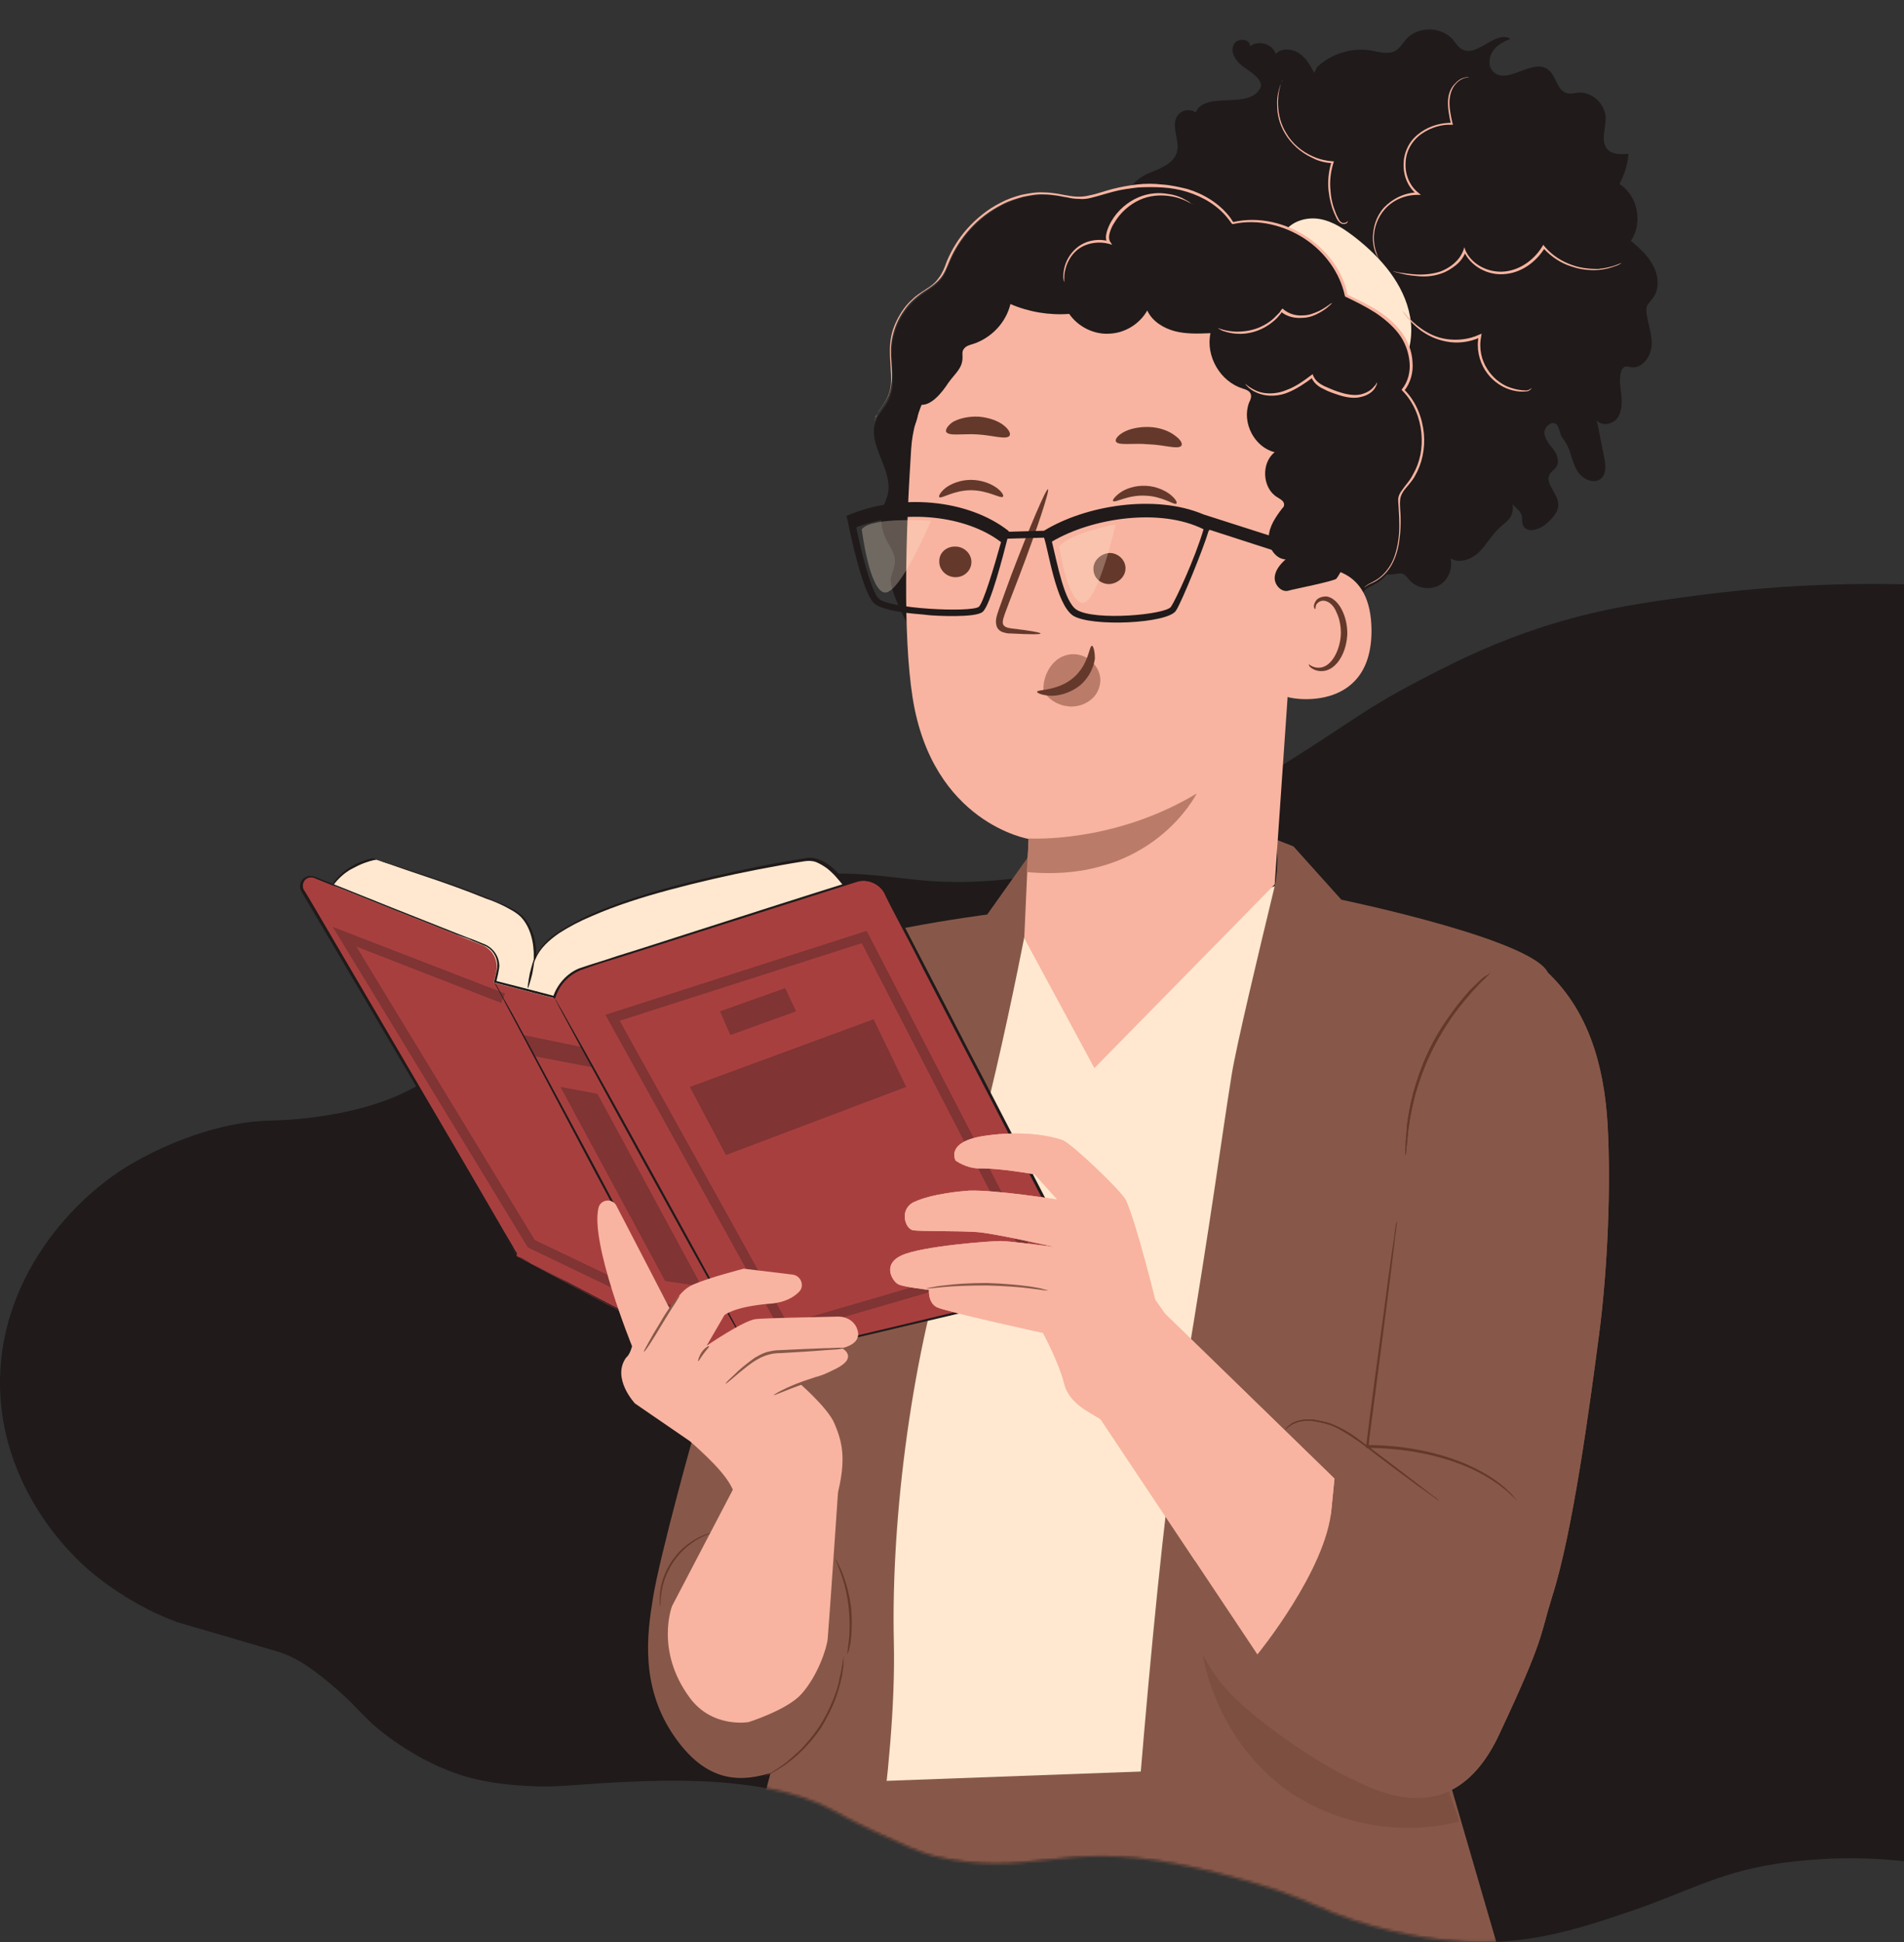 <svg width="711" height="725" viewBox="0 0 711 725" fill="none" xmlns="http://www.w3.org/2000/svg">
<rect x="0" y="0" width="711" height="725" fill="#333333" stroke="none"/>
<path d="M103.672 616.52C111.783 618.922 119.293 624.928 126.703 631.435C134.514 638.241 135.916 641.745 145.83 648.952C159.648 658.961 171.164 662.365 173.868 663.165C181.979 665.468 188.788 666.068 193.394 666.469C196.298 666.669 199.002 666.769 201.405 666.869C206.813 666.969 210.718 666.569 211.82 666.569C240.559 664.467 283.417 661.364 310.254 675.377C312.557 676.578 317.964 679.682 326.376 683.585C334.987 687.589 343.699 691.593 348.506 692.794C384.855 701.403 395.169 687.189 439.63 695.797C461.159 700.001 477.682 705.807 477.682 705.807C491 710.512 494.204 713.014 505.72 716.818C509.926 718.219 527.35 723.825 546.776 724.826C571.009 726.127 589.735 719.921 607.859 713.815C629.589 706.508 641.105 699.201 662.934 695.797C673.349 694.196 683.963 693.795 683.963 693.795C695.479 693.395 704.892 694.096 711 694.796V218.132C680.058 217.431 654.122 219.633 634.896 222.136C613.467 224.938 594.141 227.541 569.807 236.149C552.884 242.155 540.468 248.561 529.753 254.167C507.823 265.578 503.417 270.583 474.678 288.2C446.439 305.517 432.42 314.125 417.6 319.23C388.961 329.04 363.426 329.24 357.518 329.24C336.289 329.14 329.48 325.236 303.444 326.237C291.929 326.638 281.114 327.038 267.395 330.241C256.681 332.744 223.736 340.851 198.301 367.277C189.689 376.286 188.388 380.59 177.272 390.3C161.851 403.713 148.333 409.118 145.229 410.319C135.816 413.923 127.605 415.424 122.197 416.325C111.483 418.127 103.672 418.227 100.167 418.327C77.136 419.128 56.107 430.539 51.1 433.342C27.568 446.154 -1.071 477.585 0.031 518.424C0.932 551.557 21.059 576.581 36.08 588.493C51.501 600.705 66.121 605.509 66.121 605.509L69.125 606.41C80.741 609.813 92.257 613.117 103.672 616.52Z" fill="#201A1A"/>
<mask id="mask0_647_4028" style="mask-type:alpha" maskUnits="userSpaceOnUse" x="0" y="0" width="711" height="725">
<path d="M126.9 631.5C119.5 625 112 619 103.9 616.6C92.5 613.2 81 609.9 69.4 606.5L66.4 605.6C66.4 605.6 51.8 600.8 36.4 588.6C21.4 576.7 1.3 551.7 0.4 518.6C-0.7 477.8 27.9 446.4 51.4 433.6C56.4 430.8 89 327.8 112 327C123.1 317.3 290.9 274 299.5 265C325.5 264 236.4 -39.499 600.9 5.5C600.9 5.5 681.8 228.4 710.4 218.6V694.8C704.3 694.1 694.9 693.4 683.4 693.8C683.4 693.8 672.8 694.2 662.4 695.8C640.6 699.2 629.1 706.5 607.4 713.8C589.3 719.9 570.6 726.1 546.4 724.8C527 723.8 509.6 718.2 505.4 716.8C493.9 713 490.7 710.5 477.4 705.8C477.4 705.8 460.9 700 439.4 695.8C395 687.2 384.7 701.4 348.4 692.8C343.6 691.6 334.9 687.6 326.3 683.6C317.9 679.7 312.5 676.6 310.2 675.4C283.4 661.4 240.6 664.5 211.9 666.6C210.8 666.6 206.9 667 201.5 666.9C199.1 666.8 196.4 666.7 193.5 666.5C188.9 666.1 182.1 665.5 174 663.2L173.99 663.197C171.272 662.391 159.783 658.987 146 649C136.1 641.8 134.7 638.3 126.9 631.5Z" fill="#F5D8B9"/>
</mask>
<g mask="url(#mask0_647_4028)">
<path d="M271.072 726.003H537.792L512.89 652.989L308.516 663.499L271.072 726.003Z" fill="#875849"/>
<path d="M320.69 665.158L476.553 659.442L531.889 349.685L481.902 328.113C481.902 328.113 461.243 339.728 422.693 339.913C385.064 340.097 385.617 327.375 385.617 327.375L352.6 362.96C352.6 362.96 311.836 478.75 311.283 481.147C310.545 483.36 320.69 665.158 320.69 665.158Z" fill="#FFE8CF"/>
<path d="M500.901 335.857C500.901 335.857 577.634 351.713 578.372 364.435C579.109 377.158 545.539 456.441 544.801 458.469C544.063 460.497 514.735 573.706 514.735 573.706L559.004 725.819H421.033C421.033 725.819 430.809 582.187 442.06 515.995C453.128 449.619 455.71 427.493 459.952 401.127C461.612 390.617 470.282 354.479 475.631 332.353C478.213 322.028 476.369 313.362 476.369 313.362L483.009 315.944L500.901 335.857Z" fill="#875849"/>
<path d="M260.742 530.192C260.004 531.299 245.986 582.187 243.772 596.938C241.743 609.476 238.792 629.757 252.073 648.564C265.353 667.371 279.003 665.158 292.284 660.364C305.564 655.57 319.952 627.914 322.534 612.057C325.116 596.2 310.176 526.505 310.176 526.505L260.742 530.192Z" fill="#875849"/>
<path d="M385.802 317.234L368.647 341.388C368.647 341.388 311.651 348.763 298.555 358.351C285.459 367.939 258.897 540.333 258.897 540.333L311.836 569.834L270.887 726.188H322.165C322.165 726.188 334.892 660.364 333.786 612.979C332.679 565.593 340.795 504.195 355.92 458.653C371.045 413.296 385.433 334.566 385.433 334.566L385.802 317.234Z" fill="#875849"/>
<g opacity="0.3">
<path d="M540.927 668.476L449.069 617.403C452.943 638.423 465.301 658.52 483.378 670.136C501.454 681.567 524.326 685.255 544.985 679.908C543.694 676.036 542.218 672.348 540.927 668.476Z" fill="#64392C"/>
</g>
<path d="M268.858 571.309C268.858 571.493 266.645 571.862 263.509 573.152C260.189 574.443 255.947 577.209 252.626 581.449C249.306 585.69 247.646 590.484 247.093 593.987C246.539 597.49 246.724 599.703 246.539 599.703C246.539 599.703 246.355 599.15 246.355 598.228C246.355 597.306 246.355 595.831 246.539 593.987C246.908 590.484 248.568 585.506 252.073 581.081C255.578 576.656 260.005 574.074 263.509 572.784C265.169 572.231 266.645 571.862 267.567 571.677C268.305 571.309 268.858 571.309 268.858 571.309Z" fill="#64392C"/>
<path d="M279.557 642.848C279.557 642.848 294.129 638.238 299.293 632.338C305.38 625.516 308.701 615.375 309.07 611.872C309.807 603.022 312.943 556.927 312.943 556.927L274.577 554.346L250.967 599.519C250.967 599.519 244.511 616.113 257.607 633.813C266.092 645.245 279.557 642.848 279.557 642.848Z" fill="#F8B4A0"/>
<path d="M316.447 617.404C316.263 617.404 316.632 615.376 317 612.057C317.369 608.738 317.369 604.313 316.816 599.335C316.263 594.356 314.971 589.931 313.865 586.981C312.758 583.847 311.836 582.003 312.02 582.003C312.02 582.003 312.389 582.372 312.758 583.294C313.127 584.031 313.865 585.322 314.418 586.797C315.709 589.931 317 594.356 317.738 599.335C318.292 604.313 318.107 609.107 317.738 612.241C317.554 613.901 317.185 615.191 317 616.113C316.632 617.035 316.447 617.404 316.447 617.404Z" fill="#64392C"/>
<path d="M314.972 618.325C314.972 618.325 314.972 619.063 314.972 620.538C314.972 621.275 314.972 622.197 314.787 623.119C314.603 624.041 314.603 625.332 314.234 626.438C313.681 629.019 312.943 631.785 311.652 635.104C310.36 638.238 308.7 641.557 306.671 644.876C304.458 648.195 302.06 650.96 299.662 653.357C297.264 655.754 294.866 657.598 292.837 659.073C291.731 659.811 290.808 660.364 289.886 660.917C288.964 661.47 288.226 661.839 287.673 662.208C286.381 662.761 285.644 663.129 285.644 663.129C285.644 662.945 288.41 661.654 292.468 658.704C294.497 657.229 296.711 655.201 299.109 652.989C301.322 650.592 303.72 647.826 305.933 644.507C307.962 641.373 309.623 638.054 310.914 634.919C312.205 631.785 313.127 629.019 313.496 626.438C314.787 621.46 314.787 618.325 314.972 618.325Z" fill="#64392C"/>
<path d="M140.479 320.922C138.634 320.922 129.227 323.319 124.247 330.326L210.018 452.016L317.185 439.663L315.525 330.141C315.525 330.141 308.331 319.632 301.138 320.738C298.371 321.291 207.804 335.304 199.688 357.614C199.688 357.614 200.61 346.367 193.048 340.651C185.485 334.935 140.479 320.922 140.479 320.922Z" fill="#FFE8CF"/>
<path d="M141.769 321.291C142.692 321.475 143.798 321.844 145.458 322.397C148.594 323.319 153.39 324.978 159.661 327.006C165.748 329.034 173.311 331.616 181.98 335.119C184.194 336.041 186.407 336.963 188.621 337.885C190.834 338.991 193.232 340.097 195.076 341.941C198.95 345.813 200.426 351.713 200.241 357.613L199.688 357.429C201.348 353.372 204.852 350.238 208.542 347.841C212.415 345.26 216.473 343.232 220.9 341.203C229.754 337.332 239.53 334.197 250.044 331.247C260.373 328.481 271.44 325.9 283.061 323.503C288.779 322.397 294.681 321.291 300.768 320.369C302.244 320 304.088 320.184 305.564 320.737C307.04 321.291 308.515 322.028 309.622 322.95C312.204 324.794 314.233 327.191 316.078 329.772V329.956V330.141C316.447 358.351 317 389.142 317.554 421.04C317.738 427.309 317.738 433.393 317.923 439.478V439.846H317.554C279.372 444.272 243.034 448.328 210.386 452.015H210.202L210.017 451.831C170.36 395.411 139.556 351.529 124.431 329.956V329.772V329.588C126.275 327.006 128.489 325.162 130.518 323.872C132.547 322.581 134.391 321.844 135.867 321.291C137.342 320.737 138.634 320.553 139.371 320.369C140.109 320.737 140.478 320.922 140.478 320.922C140.478 320.922 140.109 320.922 139.371 321.106C138.634 321.29 137.342 321.659 135.867 322.212C134.391 322.766 132.547 323.687 130.518 324.794C128.489 326.084 126.275 327.928 124.431 330.509V330.325C139.556 351.713 170.729 395.595 210.386 451.831L210.017 451.647C242.665 447.959 278.818 443.718 317.185 439.293L316.816 439.846C316.631 433.762 316.631 427.493 316.447 421.408C315.894 389.511 315.525 358.72 314.971 330.509V330.694C313.127 328.297 311.098 325.9 308.7 324.056C307.409 323.134 306.117 322.397 304.826 321.844C303.351 321.291 302.06 321.29 300.584 321.475C294.497 322.397 288.779 323.503 282.876 324.609C271.44 326.822 260.373 329.403 250.044 332.169C239.714 334.935 229.938 338.069 221.084 341.941C216.657 343.785 212.415 345.997 208.726 348.394C205.037 350.976 201.717 353.926 200.057 357.798L199.319 359.457V357.613C199.503 351.897 198.028 345.997 194.523 342.31C192.679 340.466 190.281 339.36 188.252 338.253C186.038 337.147 183.825 336.225 181.611 335.488C172.942 331.985 165.564 329.403 159.477 327.375C153.39 325.347 148.594 323.687 145.458 322.581C143.798 322.028 142.692 321.659 141.769 321.291Z" fill="#201A1A"/>
<path d="M193.048 468.978L112.626 332.537C111.888 331.246 112.073 329.587 112.995 328.481C113.917 327.374 115.577 327.006 116.869 327.559L180.136 352.819C181.427 353.372 182.35 354.109 183.272 355.031C185.116 357.06 185.854 359.825 185.301 362.591L184.379 366.832L206.513 372.547L207.066 371.257C208.911 366.647 212.6 363.144 217.396 361.669L319.399 329.218C323.826 327.743 328.437 329.771 330.65 333.828L402.956 473.403L400.558 480.041L285.459 507.329H265.169L193.048 468.978Z" fill="#A83F3F"/>
<path d="M193.048 468.978C193.048 468.978 193.417 469.162 194.339 469.531C195.261 469.9 196.368 470.637 198.028 471.375C201.348 473.034 205.96 475.616 212.231 478.75C224.589 485.203 242.666 494.791 265.354 506.776H265.169C271.441 506.776 278.265 506.776 285.459 506.776C317.37 499.216 356.658 489.813 400.558 479.303L400.189 479.488C400.927 477.459 401.665 475.247 402.587 472.85V473.219C390.782 450.54 378.239 426.386 365.143 400.942C358.503 388.22 351.862 375.313 345.038 362.222C341.717 355.585 338.213 348.947 334.708 342.309C333.786 340.65 333.048 338.991 332.126 337.331L330.835 334.75C330.466 333.828 330.097 333.09 329.543 332.353C327.33 329.403 323.272 328.112 319.952 329.218C299.478 335.672 279.372 342.125 259.636 348.394C249.86 351.528 240.083 354.663 230.676 357.613C225.881 359.088 221.085 360.563 216.658 362.222C212.231 364.066 208.726 367.938 207.435 372.363L207.251 372.732L206.882 372.548C199.319 370.704 191.941 368.676 184.747 366.832L184.378 366.647L184.563 366.279L185.301 362.96C185.67 361.854 185.67 360.747 185.67 359.641C185.485 357.428 184.378 355.4 182.718 354.11C181.796 353.372 180.874 353.003 179.952 352.635L176.816 351.344C174.787 350.422 172.758 349.685 170.544 348.947C162.244 345.628 154.313 342.494 146.381 339.359C138.45 336.225 130.887 333.09 123.324 330.14C121.48 329.403 119.635 328.665 117.791 327.928C116.131 327.006 113.917 327.743 113.364 329.403C112.995 330.14 112.995 331.062 113.364 331.984L114.839 334.381C115.762 336.04 116.868 337.7 117.791 339.359C133.285 365.726 146.75 388.773 158.002 407.948C169.253 427.124 178.107 442.243 184.194 452.753C187.145 457.915 189.543 461.972 191.203 464.737C191.941 466.028 192.494 467.134 193.048 467.872C192.863 468.609 193.048 468.978 193.048 468.978C193.048 468.978 192.863 468.609 192.494 468.056C192.126 467.319 191.388 466.397 190.65 465.106C188.99 462.34 186.592 458.468 183.641 453.306C177.554 442.98 168.515 427.677 157.264 408.686C146.012 389.51 132.363 366.463 116.868 340.097C115.946 338.437 114.839 336.778 113.917 335.119C113.364 334.197 112.995 333.459 112.442 332.537C111.888 331.615 111.888 330.325 112.257 329.403C112.626 328.481 113.548 327.559 114.655 327.19C115.762 326.822 116.868 327.006 117.791 327.375C119.635 328.112 121.48 328.85 123.324 329.587C130.887 332.537 138.45 335.672 146.381 338.806C154.313 341.941 162.244 345.075 170.544 348.394C172.573 349.131 174.602 350.053 176.816 350.791L179.952 352.081C181.058 352.45 182.165 353.003 183.087 353.741C184.932 355.216 186.223 357.428 186.407 359.825C186.592 360.932 186.223 362.222 186.039 363.329L185.301 366.647L184.932 366.094C192.126 367.938 199.504 369.782 207.066 371.81L206.513 372.179C207.989 367.569 211.678 363.329 216.289 361.485C221.085 359.825 225.696 358.535 230.492 356.875C240.083 353.925 249.675 350.791 259.451 347.656C279.003 341.387 299.109 334.934 319.767 328.481C323.641 327.19 328.068 328.85 330.466 331.984C331.019 332.722 331.572 333.644 331.941 334.565L333.233 337.147C334.155 338.806 334.893 340.466 335.815 342.125C339.32 348.763 342.64 355.4 346.144 362.038C352.969 375.129 359.609 388.22 366.25 400.758C379.346 426.018 391.889 450.356 403.694 473.034V473.219V473.403C402.956 475.616 402.034 478.013 401.296 480.041V480.225H401.112C357.027 490.55 317.923 499.769 285.828 507.329C278.634 507.329 271.994 507.329 265.538 507.329C242.85 495.344 224.774 485.756 212.415 479.119C206.328 475.8 201.533 473.219 198.397 471.559C196.737 470.637 195.63 470.084 194.708 469.531C193.417 469.162 193.048 468.978 193.048 468.978Z" fill="#201A1A"/>
<g opacity="0.3">
<path d="M249.675 490.919L197.106 465.659L124.247 345.997L188.621 370.888L187.145 374.392L133.1 353.372L199.688 462.894L251.335 487.6L249.675 490.919Z" fill="#201A1A"/>
</g>
<g opacity="0.3">
<path d="M292.284 498.295L226.065 378.817L323.641 347.473L387.278 470.638L292.284 498.295ZM231.415 381.03L294.129 494.054L381.929 468.426L321.797 352.082L231.415 381.03Z" fill="#201A1A"/>
</g>
<path d="M280.479 505.67C280.294 505.854 263.693 476.169 243.403 439.293C223.113 402.602 206.882 372.548 207.066 372.548C207.25 372.363 223.851 402.048 244.141 438.924C264.431 475.616 280.663 505.67 280.479 505.67Z" fill="#201A1A"/>
<path d="M184.563 366.647C184.563 366.647 184.932 367.016 185.485 367.938C186.039 368.86 186.776 370.335 187.699 371.994C189.728 375.498 192.494 380.476 195.815 386.745C202.639 399.283 211.862 416.614 222.192 435.79C232.336 454.965 241.559 472.297 248.199 484.835C251.52 491.104 254.286 496.082 256.131 499.769C257.053 501.429 257.791 502.904 258.344 503.826C258.898 504.748 259.082 505.301 259.082 505.301C259.082 505.301 258.713 504.932 258.16 504.01C257.607 503.088 256.869 501.613 255.947 499.954C253.918 496.451 251.151 491.472 247.831 485.203C241.006 472.666 231.783 455.334 221.454 436.158C211.309 416.983 202.086 399.651 195.446 387.114C192.126 380.845 189.359 375.866 187.514 372.179C186.592 370.519 185.854 369.044 185.301 368.123C184.747 367.201 184.563 366.647 184.563 366.647Z" fill="#201A1A"/>
<path d="M197.106 368.861C196.922 368.861 197.291 366.28 197.844 363.329C198.582 360.379 199.32 357.982 199.504 357.982C199.688 357.982 199.32 360.564 198.766 363.514C198.028 366.464 197.291 368.861 197.106 368.861Z" fill="#201A1A"/>
<g opacity="0.3">
<path d="M209.28 405.736L248.384 478.197L262.034 480.226L223.114 408.318L209.28 405.736Z" fill="#201A1A"/>
</g>
<g opacity="0.3">
<path d="M195.446 386.376L217.027 390.801L221.823 398.545L199.688 394.304L195.815 387.482" fill="#201A1A"/>
</g>
<g opacity="0.3">
<path d="M272.732 386.376L268.858 377.526L293.206 368.86L297.264 377.526L272.732 386.376Z" fill="#201A1A"/>
</g>
<g opacity="0.3">
<path d="M271.072 431.181L257.606 405.737L326.223 380.477L338.397 405.737L271.072 431.181Z" fill="#201A1A"/>
</g>
<path d="M491.862 24.993C497.212 20.015 504.959 17.617 512.152 18.908C515.104 19.461 518.239 20.383 520.822 19.093C522.666 18.171 523.773 16.142 525.249 14.483C529.676 9.689 538.345 9.874 542.587 14.852C543.694 16.142 544.432 17.617 545.907 18.355C551.441 21.674 558.45 11.164 563.984 14.483C561.402 15.589 558.819 16.88 557.344 19.277C555.868 21.674 555.683 24.993 557.712 26.837C562.877 31.815 572.284 21.674 578.002 25.915C581.138 28.127 581.323 33.658 585.012 34.765C586.487 35.134 587.963 34.765 589.438 34.58C594.419 34.212 599.215 38.637 599.583 43.615C599.768 47.856 597.37 53.018 600.506 55.968C602.35 57.812 605.486 57.628 608.068 57.444C607.884 61.315 606.593 65.187 604.748 68.691C611.573 72.931 613.602 83.257 608.991 89.894C612.311 92.66 615.631 95.61 617.475 99.482C619.504 103.354 619.689 108.332 616.922 111.651C616.369 112.389 615.631 113.126 615.078 114.048C614.709 114.97 614.709 116.076 614.893 117.182C615.446 121.239 617.107 125.111 616.738 129.167C616.369 133.223 613.233 137.648 609.175 137.095C608.253 136.911 607.146 136.542 606.408 137.095C605.855 137.464 605.486 138.202 605.301 138.939C604.564 141.889 605.117 144.839 605.486 147.789C605.67 150.739 605.67 153.874 603.826 156.271C601.981 158.483 597.923 159.221 596.263 156.824C597.186 161.433 598.108 166.043 599.03 170.652C599.583 173.418 599.952 176.737 597.923 178.581C595.157 180.978 590.73 178.765 588.885 175.631C587.041 172.496 586.672 168.624 584.827 165.49C584.089 164.199 582.983 163.093 582.614 161.618C582.245 160.512 582.06 159.221 581.323 158.483C579.478 156.824 576.711 159.221 576.711 161.618C576.896 164.015 578.556 165.859 580.031 167.702C581.507 169.546 582.429 172.312 581.138 174.34C580.585 175.262 579.478 175.815 578.74 176.921C576.711 180.24 581.507 183.928 581.876 187.8C582.245 190.75 580.031 193.147 577.818 195.175C575.236 197.572 570.255 199.416 568.78 196.097C568.226 194.99 568.595 193.7 568.226 192.409C567.857 190.934 566.566 190.012 565.644 189.09C563.062 186.509 561.217 183.19 560.664 179.687C563.431 183.559 566.382 188.537 564.168 192.778C563.246 194.437 561.402 195.728 559.926 197.019C556.975 199.784 555.13 203.288 552.363 206.053C549.596 208.819 544.985 210.478 541.665 208.45C542.587 212.322 540.743 216.747 537.238 218.591C533.733 220.435 528.938 219.513 526.355 216.563C525.618 215.825 525.064 214.719 524.142 214.35C523.035 213.797 521.928 214.166 520.637 214.35C513.628 215.272 506.25 211.953 502.561 206.053C503.668 205.684 504.959 205.316 506.065 204.947C499.241 203.656 492.047 202.366 486.513 198.125C480.98 193.884 477.66 185.956 480.98 179.871C482.455 177.29 485.038 174.524 484.115 171.759C483.378 169.73 481.349 168.809 479.32 168.071C471.204 164.752 463.272 161.433 455.156 158.299C451.283 156.64 447.225 154.98 444.642 151.477C442.244 148.158 442.244 142.442 445.749 140.23C444.089 136.358 441.138 133.039 437.633 130.642C433.575 128.061 428.964 126.586 424.906 124.189C420.848 121.792 417.159 117.367 417.712 112.757C418.265 107.963 424.906 104.645 428.042 108.332C427.673 101.141 414.945 100.035 414.207 92.844C413.654 86.944 421.217 84.363 425.09 80.122C424.352 78.094 422.508 76.619 421.77 74.591C420.294 70.35 424.721 66.478 428.964 64.634C433.206 62.975 438.186 61.131 439.478 56.89C440.769 52.465 437.08 47.118 439.662 43.246C441.138 41.034 444.273 40.481 446.487 41.956C450.176 33.843 465.486 40.849 470.281 33.474C470.65 32.921 471.019 32.184 470.835 31.446C470.835 30.893 470.466 30.34 470.097 29.787C468.437 27.39 465.67 26.099 463.457 24.255C461.243 22.411 459.399 19.277 460.69 16.696C461.797 14.114 466.961 14.299 466.777 17.249C469.912 14.852 475.262 16.327 476.368 20.199C478.397 17.802 482.455 18.171 485.038 19.83C487.62 21.489 489.28 24.44 490.756 27.205" fill="#201A1A"/>
<path d="M526.54 118.104C524.326 106.119 515.841 96.347 506.25 88.787C502.192 85.653 497.949 82.703 492.969 81.781C487.989 80.859 482.271 82.519 479.504 86.759L480.057 95.241C478.582 108.7 488.727 120.316 493.338 133.039C495.367 138.57 497.027 145.208 502.376 147.605C505.143 148.895 508.463 148.711 511.414 147.789C522.851 144.101 528.753 130.088 526.54 118.104Z" fill="#FFE8CF"/>
<path d="M526.171 180.609C534.102 170.652 532.995 154.795 524.142 145.945C529.122 139.676 527.462 130.089 522.482 124.004C517.501 117.735 510.123 114.232 502.93 110.729C499.056 92.475 478.766 79.384 460.69 83.625C451.467 69.612 431.177 67.215 415.13 71.825C411.256 72.931 407.198 74.406 403.14 74.406C400.189 74.406 397.238 73.484 394.286 73.115C377.87 70.719 361.454 82.15 354.998 97.269C353.891 99.666 353.153 102.247 351.493 104.275C349.28 107.041 346.144 108.516 343.377 110.729C337.29 115.338 333.601 122.529 333.048 130.089C332.679 136.542 334.708 143.18 331.941 149.08C330.65 152.03 328.068 154.242 326.961 157.377C323.825 166.043 333.417 175.077 331.572 184.296C331.203 186.14 330.281 187.799 329.728 189.643C328.621 193.331 328.99 197.387 330.65 200.89C331.941 203.656 333.97 206.053 334.154 209.003C334.339 211.216 333.232 213.428 332.679 215.641C331.572 220.988 343.008 242.007 347.62 245.141L487.804 247.907C498.503 245.879 507.172 236.291 508.279 225.597C508.463 223.753 508.463 221.91 509.57 220.434C510.492 219.328 512.152 218.775 513.443 218.038C522.482 213.244 523.773 200.89 522.851 190.749C522.666 189.274 522.666 187.799 523.035 186.509C523.404 183.743 524.88 182.268 526.171 180.609Z" fill="#201A1A"/>
<path d="M486.329 180.425C487.067 155.718 471.757 126.955 447.225 114.601C431.731 106.857 419.741 106.673 411.441 105.567C393.18 103.17 378.239 112.204 378.239 112.204C370.492 113.864 341.902 139.493 340.242 167.703C338.213 198.863 337.106 237.029 340.795 260.445C348.173 307.278 384.142 313.178 384.142 313.178L382.482 350.238L408.674 398.73L476 330.141L486.329 180.425Z" fill="#F8B4A0"/>
<path d="M410.887 253.255C410.703 250.858 409.411 248.645 407.751 246.986C404.431 243.852 399.451 243.298 395.577 245.695C391.704 248.092 389.306 253.255 389.675 258.049C391.52 260.999 394.655 263.027 398.16 263.58C398.713 263.58 399.267 263.765 399.82 263.765C402.402 263.765 405.169 263.027 407.383 261.183C409.78 259.339 411.072 256.205 410.887 253.255Z" fill="#BA7C69"/>
<path d="M350.756 209.373C350.571 212.507 353.154 215.273 356.474 215.457C359.794 215.641 362.561 213.245 362.745 210.11C362.93 206.976 360.347 204.21 357.027 204.026C353.523 203.841 350.756 206.238 350.756 209.373Z" fill="#64392C"/>
<path d="M350.755 185.587C351.493 186.325 356.105 183.006 362.56 183.006C369.016 183.006 373.812 186.325 374.55 185.403C374.919 185.034 374.181 183.559 372.152 182.084C370.123 180.609 366.618 179.134 362.56 179.134C358.502 179.134 355.182 180.609 353.153 182.084C351.124 183.743 350.387 185.218 350.755 185.587Z" fill="#64392C"/>
<path d="M388.568 236.476C388.568 236.108 384.51 235.37 378.054 234.633C376.394 234.448 374.919 234.079 374.55 232.973C374.181 231.867 374.919 230.023 375.657 227.995C377.132 223.938 378.792 219.882 380.452 215.457C387.277 197.572 392.073 182.822 391.335 182.638C390.597 182.453 384.51 196.65 377.686 214.535C376.025 218.96 374.55 223.201 373.074 227.257C372.521 229.101 371.414 231.314 372.152 233.711C372.521 235.001 373.812 235.923 374.919 236.108C376.025 236.476 376.948 236.476 377.686 236.476C384.51 236.845 388.568 236.845 388.568 236.476Z" fill="#64392C"/>
<path d="M384.142 312.993C384.142 312.993 415.683 315.022 446.856 296.215C446.856 296.215 430.255 329.956 383.404 325.531L384.142 312.993Z" fill="#BA7C69"/>
<path d="M407.752 241.086C406.645 241.086 406.645 248.092 400.743 253.071C394.84 258.049 387.278 257.311 387.278 258.233C387.093 258.602 388.938 259.524 392.074 259.708C395.209 259.893 399.636 258.786 403.325 255.836C407.014 252.702 408.49 248.645 408.859 245.88C408.859 242.745 408.121 240.902 407.752 241.086Z" fill="#64392C"/>
<path d="M353.337 161.249C354.444 162.908 359.424 161.802 365.143 162.171C370.861 162.54 375.656 164.199 376.948 162.724C377.501 161.987 376.948 160.511 374.919 158.852C372.89 157.193 369.569 155.902 365.511 155.533C361.453 155.349 357.949 156.271 355.735 157.561C353.706 159.036 352.969 160.511 353.337 161.249Z" fill="#64392C"/>
<path d="M420.295 212.138C420.295 215.272 417.528 217.853 414.208 218.038C410.888 218.038 408.305 215.641 408.305 212.322C408.305 209.188 411.072 206.606 414.392 206.422C417.528 206.422 420.295 209.003 420.295 212.138Z" fill="#64392C"/>
<path d="M439.293 187.984C438.555 188.722 434.128 185.219 427.673 185.034C421.217 184.666 416.421 187.8 415.683 187.062C415.314 186.694 416.236 185.403 418.265 183.928C420.294 182.453 423.799 181.162 427.857 181.347C431.915 181.531 435.235 183.191 437.08 184.666C439.109 186.325 439.662 187.616 439.293 187.984Z" fill="#64392C"/>
<path d="M441.138 166.412C439.846 167.887 434.866 166.043 428.964 165.859C423.061 165.305 417.896 166.412 416.79 164.937C416.236 164.199 417.159 162.724 419.372 161.433C421.585 160.143 425.275 159.221 429.333 159.405C433.391 159.59 436.895 161.065 438.924 162.724C440.953 164.199 441.691 165.674 441.138 166.412Z" fill="#64392C"/>
<path d="M478.582 224.676C478.582 221.173 482.64 212.876 486.144 212.507C495.367 211.032 511.968 211.77 512.152 235.186C512.337 267.083 480.242 260.814 480.242 259.893C480.057 259.155 478.582 236.845 478.582 224.676Z" fill="#F8B4A0"/>
<path d="M488.727 248.092C488.911 247.907 489.28 248.461 490.202 248.829C491.124 249.198 492.785 249.567 494.445 248.829C497.765 247.539 500.532 242.192 500.716 236.476C500.716 233.526 500.163 230.76 499.056 228.548C498.134 226.151 496.474 224.676 494.814 224.307C493.153 223.938 491.862 225.044 491.493 225.782C491.124 226.704 491.309 227.257 491.124 227.441C491.124 227.441 490.387 226.888 490.756 225.598C490.94 225.044 491.309 224.122 492.047 223.569C492.785 223.016 493.891 222.647 495.182 222.647C497.58 222.832 499.794 225.044 501.085 227.626C502.376 230.207 503.114 233.157 503.114 236.476C502.929 242.929 499.794 249.014 495.182 250.304C492.969 250.857 491.124 250.304 490.018 249.567C488.727 248.829 488.727 248.092 488.727 248.092Z" fill="#64392C"/>
<path d="M332.863 168.071C339.319 164.015 343.377 158.483 343.008 150.924C347.251 152.214 351.678 146.683 354.075 142.995C356.658 139.308 359.609 137.464 359.425 133.039C359.425 132.117 359.24 131.195 359.793 130.457C360.531 129.167 362.007 128.798 363.298 128.429C370.123 126.217 375.657 120.501 377.317 113.495C384.141 116.445 391.704 117.735 399.267 117.182C402.587 121.976 408.489 124.926 414.207 124.557C420.11 124.373 425.643 120.87 428.41 115.892C430.255 119.948 434.497 122.529 438.74 123.635C442.982 124.742 447.593 124.557 452.02 124.373C450.176 133.039 455.709 142.442 464.01 145.023C465.117 145.392 466.408 145.761 466.961 146.867C467.514 147.974 466.961 149.264 466.408 150.37C463.641 157.746 468.437 166.965 475.999 168.808C470.835 172.865 471.388 182.268 476.922 185.587C478.028 186.324 479.688 187.062 479.504 188.537C479.504 189.09 479.135 189.459 478.766 189.828C476.368 192.962 473.97 196.465 473.786 200.337C473.417 204.209 476.184 208.634 480.057 208.819C478.028 210.662 475.999 213.059 475.999 215.825C475.999 218.591 478.766 221.356 481.348 220.435C482.455 220.066 498.318 216.931 499.056 216.009C508.094 203.656 496.658 190.196 495.92 174.893C494.998 159.774 489.649 145.023 482.086 131.748C478.951 126.217 475.261 120.87 470.835 116.445C465.67 111.282 459.398 107.41 453.312 103.538C445.196 98.56 436.895 93.582 427.672 91.369C410.518 87.313 392.442 93.582 376.394 100.957C370.307 103.722 364.22 106.857 359.056 111.098C352.969 116.26 348.357 123.082 344.484 130.273C338.766 140.414 333.97 151.292 332.863 162.908" fill="#201A1A"/>
<path d="M326.592 156.824C326.592 156.824 326.961 155.533 328.252 153.321C328.99 152.215 329.912 151.108 330.834 149.449C331.756 147.79 332.494 145.761 332.679 143.549C332.863 141.152 332.679 138.571 332.494 135.621C332.31 132.67 332.125 129.536 332.679 126.217C333.232 122.898 334.708 119.395 336.921 116.076C338.028 114.417 339.319 112.942 340.795 111.651C342.27 110.176 344.115 109.07 345.775 107.964C347.62 106.857 349.28 105.567 350.571 103.723C351.862 102.063 352.784 99.851 353.522 97.638C355.367 93.213 357.949 88.972 361.269 85.285C364.589 81.597 368.832 78.094 373.627 75.697C376.025 74.407 378.608 73.485 381.375 72.747C384.141 72.194 386.908 71.641 389.859 71.825C391.335 71.825 392.811 72.01 394.102 72.194C395.577 72.378 396.869 72.747 398.344 72.931C401.111 73.485 404.062 73.669 406.829 72.931C409.78 72.378 412.547 71.272 415.498 70.535C418.45 69.797 421.401 69.244 424.537 68.875C427.672 68.506 430.808 68.506 433.944 68.875C437.08 69.06 440.215 69.797 443.351 70.535C449.438 72.378 455.34 75.882 459.398 81.229C459.767 81.782 460.136 82.335 460.505 82.888C470.097 80.675 480.242 83.257 487.989 88.419C495.736 93.582 501.638 101.51 503.298 110.361L503.114 109.992C506.987 111.836 510.861 113.679 514.366 115.892C517.87 118.104 521.006 120.87 523.404 124.005C525.802 127.323 527.277 131.195 527.462 135.067C527.831 138.939 526.724 142.996 524.326 145.946V145.393C528.937 150.002 531.151 156.087 531.704 161.802C532.258 167.518 530.966 173.234 528.384 177.659C527.831 178.765 526.908 179.872 526.171 180.793C525.433 181.715 524.511 182.637 523.957 183.559C523.404 184.481 522.85 185.587 522.85 186.694C522.666 187.8 522.85 188.906 522.85 190.012C523.219 194.438 523.035 198.494 522.482 202.181C521.928 205.869 520.821 209.003 519.346 211.4C517.87 213.797 516.026 215.457 514.366 216.563C512.706 217.669 511.23 218.038 510.492 218.591C509.57 219.144 509.385 219.513 509.385 219.513C509.385 219.513 509.57 218.96 510.492 218.407C511.23 217.854 512.706 217.301 514.366 216.194C516.026 215.088 517.686 213.429 519.161 211.032C520.637 208.635 521.559 205.5 522.113 201.997C522.666 198.494 522.666 194.438 522.297 190.012C522.297 188.906 522.113 187.8 522.113 186.509C522.113 185.403 522.666 184.112 523.404 183.19C524.142 182.084 524.879 181.162 525.617 180.24C526.355 179.318 527.093 178.212 527.646 177.106C530.229 172.681 531.335 167.334 530.782 161.618C530.229 156.087 528.015 150.186 523.588 145.761L523.404 145.577L523.588 145.208C525.802 142.443 526.724 138.755 526.355 135.067C525.986 131.38 524.695 127.692 522.297 124.558C519.899 121.423 516.763 118.842 513.443 116.629C509.939 114.417 506.25 112.573 502.376 110.729L502.192 110.545V110.361C500.347 101.879 494.814 94.135 487.251 89.157C479.688 84.179 469.912 81.597 460.505 83.626H460.136L459.952 83.441C459.583 82.888 459.214 82.519 458.845 81.966C454.972 76.803 449.253 73.485 443.351 71.641C440.4 70.719 437.264 70.166 434.128 69.981C430.993 69.797 428.041 69.797 424.906 69.981C421.954 70.35 418.819 70.719 416.052 71.457C413.101 72.194 410.334 73.116 407.382 73.853C405.907 74.222 404.431 74.407 402.956 74.222C401.48 74.222 400.004 74.038 398.529 73.669C397.053 73.485 395.762 73.116 394.286 72.931C392.811 72.747 391.519 72.563 390.044 72.563C387.277 72.378 384.51 72.932 381.928 73.485C379.346 74.222 376.763 74.96 374.365 76.25C369.569 78.647 365.512 81.782 362.191 85.469C358.871 89.157 356.289 93.213 354.444 97.638C353.522 99.851 352.784 101.879 351.309 103.723C349.833 105.567 347.988 106.857 346.328 107.964C344.484 109.07 342.824 110.361 341.348 111.651C339.872 112.942 338.581 114.417 337.475 116.076C335.261 119.211 333.97 122.53 333.232 125.848C332.494 129.167 332.679 132.302 332.863 135.252C333.048 138.202 333.232 140.783 332.863 143.18C332.679 145.577 331.941 147.605 331.019 149.265C330.096 150.924 329.174 152.03 328.436 153.137C327.699 154.243 327.33 154.98 326.961 155.533C326.776 156.455 326.776 156.824 326.592 156.824Z" fill="#F8B4A0"/>
<path d="M445.564 76.434C445.564 76.434 444.642 75.881 443.166 75.144C441.691 74.406 439.293 73.484 436.157 73.115C433.206 72.747 429.332 72.931 425.643 74.591C421.954 76.25 418.449 79.2 416.051 83.256C415.314 84.363 414.76 85.653 414.391 86.944C414.022 88.235 414.022 89.341 414.576 90.263L415.314 91.369L414.022 91C410.518 90.078 406.829 90.632 404.062 92.107C401.295 93.582 399.635 95.978 398.713 98.007C397.791 100.035 397.422 102.063 397.422 103.354C397.422 104.644 397.422 105.382 397.422 105.382C397.422 105.382 397.422 105.197 397.237 104.829C397.237 104.46 397.053 103.907 397.053 103.354C397.053 102.063 397.237 100.035 398.159 97.822C399.082 95.61 400.926 93.028 403.693 91.369C406.46 89.71 410.333 88.972 414.207 90.078L413.654 90.816C412.731 89.525 412.916 88.05 413.285 86.575C413.654 85.284 414.207 83.994 414.945 82.703C417.343 78.463 421.216 75.328 425.09 73.669C428.963 72.009 432.837 71.825 435.972 72.378C439.108 72.747 441.506 73.853 442.982 74.775C443.719 75.144 444.273 75.512 444.642 75.881C445.38 76.25 445.564 76.434 445.564 76.434Z" fill="#F8B4A0"/>
<path d="M497.396 113.126C497.396 113.126 497.027 113.68 496.289 114.233C495.551 114.97 494.26 115.892 492.6 116.814C490.94 117.736 488.727 118.658 486.144 118.658C483.562 118.842 480.611 118.289 478.213 116.261L478.951 116.076C478.582 116.445 478.397 116.998 478.028 117.367C477.659 117.736 477.29 118.289 476.922 118.658C474.524 121.055 471.757 122.714 468.99 123.636C466.223 124.558 463.641 124.742 461.427 124.558C459.214 124.374 457.554 123.82 456.447 123.452C455.34 122.899 454.787 122.53 454.787 122.53C454.787 122.345 457.185 123.636 461.612 123.82C463.641 123.82 466.223 123.636 468.99 122.714C471.572 121.792 474.339 120.317 476.553 117.92C476.922 117.551 477.29 117.183 477.659 116.814C478.028 116.445 478.213 115.892 478.582 115.523L478.951 115.155L479.319 115.523C481.533 117.367 484.3 117.92 486.513 117.736C488.911 117.736 490.94 116.814 492.6 116.076C495.551 114.601 497.211 112.942 497.396 113.126Z" fill="#F8B4A0"/>
<path d="M514.181 142.811C514.181 142.811 514.181 142.996 514.181 143.364C513.997 143.733 513.812 144.286 513.443 144.839C512.706 146.13 510.861 147.605 508.279 148.158C505.696 148.896 502.376 148.343 499.241 147.236C497.58 146.683 495.92 146.13 494.26 145.208C492.6 144.471 490.756 143.18 489.833 141.152C489.833 140.967 489.649 140.783 489.649 140.599L490.387 140.783C487.251 143.18 484.115 145.208 480.98 146.499C477.844 147.789 474.524 147.974 471.941 147.421C469.359 146.868 467.514 145.761 466.408 144.839C465.854 144.286 465.486 143.917 465.301 143.733C465.117 143.364 464.932 143.18 464.932 143.18C464.932 143.18 465.486 143.733 466.592 144.471C467.699 145.208 469.543 146.314 471.941 146.683C474.339 147.052 477.475 146.868 480.426 145.577C483.562 144.471 486.513 142.442 489.649 140.046L490.202 139.677L490.387 140.23C490.387 140.414 490.571 140.599 490.571 140.599C491.309 142.258 492.969 143.364 494.445 144.102C496.105 144.839 497.765 145.577 499.425 146.13C502.561 147.236 505.696 147.789 508.094 147.236C510.492 146.683 512.337 145.393 513.075 144.286C513.997 143.549 513.997 142.811 514.181 142.811Z" fill="#F8B4A0"/>
<path d="M548.674 28.865C548.674 28.865 548.121 28.865 547.198 29.049C546.276 29.234 544.8 29.971 543.694 31.262C542.402 32.553 541.48 34.765 541.296 37.347C541.111 39.928 541.665 42.878 542.402 46.012L542.587 46.566H542.034C538.529 46.381 534.471 47.487 530.966 49.884C527.462 52.281 524.879 56.338 524.879 61.132C524.695 65.372 526.539 69.429 529.491 71.826L530.597 72.747H529.306C524.326 72.747 519.899 74.96 517.132 78.094C514.365 81.229 513.259 84.916 513.074 87.867C512.89 91.001 513.628 93.398 514.181 94.873C514.734 96.532 515.288 97.27 515.288 97.27C515.288 97.27 515.103 97.085 514.919 96.717C514.734 96.348 514.366 95.795 513.997 95.057C513.259 93.582 512.521 91.001 512.705 87.867C512.89 84.732 513.812 80.86 516.763 77.541C519.715 74.407 524.326 71.826 529.491 71.826L529.122 72.563C525.802 69.982 523.957 65.557 524.142 61.132C524.142 58.735 524.879 56.338 525.986 54.309C527.093 52.281 528.753 50.622 530.597 49.331C534.286 46.75 538.529 45.828 542.218 45.828L541.849 46.381C541.111 43.247 540.558 40.112 540.742 37.347C540.927 34.581 542.034 32.368 543.509 31.078C544.8 29.603 546.276 29.049 547.383 28.865C547.936 28.865 548.305 28.681 548.489 28.865C548.489 28.865 548.674 28.865 548.674 28.865Z" fill="#F8B4A0"/>
<path d="M605.486 98.191C605.486 98.191 605.301 98.376 604.932 98.56C604.563 98.744 604.01 99.113 603.272 99.297C601.796 99.851 599.583 100.588 596.816 100.772C594.049 100.957 590.545 100.772 586.856 99.482C583.167 98.376 579.293 95.979 576.157 92.475H576.895C574.128 97.085 568.964 101.51 562.508 102.248C555.683 103.169 549.043 99.297 546.645 93.766H547.383C546.645 95.979 545.169 97.822 543.509 99.113C541.849 100.404 540.004 101.51 538.344 102.063C534.655 103.354 531.335 103.354 528.568 102.985C525.802 102.801 523.773 102.248 522.297 101.879C520.821 101.51 520.083 101.326 520.083 101.326C520.083 101.326 520.821 101.326 522.297 101.694C523.773 101.879 525.802 102.248 528.568 102.432C531.151 102.616 534.655 102.432 537.975 101.326C541.296 100.035 544.985 97.454 546.46 93.397L546.829 92.291L547.198 93.397C549.412 98.56 555.683 102.063 562.139 101.326C568.226 100.588 573.206 96.532 575.973 91.922L576.342 91.369L576.711 91.922C579.662 95.425 583.351 97.638 587.04 98.929C590.545 100.219 594.049 100.404 596.816 100.404C602.534 99.851 605.486 98.007 605.486 98.191Z" fill="#F8B4A0"/>
<path d="M571.915 144.839C571.915 144.839 571.915 145.023 571.546 145.392C571.178 145.761 570.624 146.13 569.702 146.13C568.042 146.314 565.459 146.13 562.693 145.023C559.926 143.917 556.79 141.704 554.577 138.201C552.363 134.698 551.257 130.089 552.179 125.479V125.295L552.917 125.848C548.674 127.876 544.063 128.245 540.189 127.507C536.131 126.77 532.996 125.11 530.413 123.266C528.015 121.423 526.355 119.579 525.249 118.288C524.142 116.998 523.773 116.076 523.773 116.076C523.957 115.891 525.802 119.21 530.782 122.713C533.18 124.373 536.316 126.032 540.189 126.585C544.063 127.138 548.49 126.77 552.363 124.926L553.286 124.557L553.101 125.479V125.663C552.179 130.089 553.286 134.514 555.315 137.648C557.343 140.967 560.295 143.179 562.877 144.286C565.644 145.392 568.042 145.761 569.702 145.761C571.362 145.761 571.915 144.654 571.915 144.839Z" fill="#F8B4A0"/>
<path d="M478.766 29.971C478.95 29.971 476.921 33.658 477.29 39.743C477.475 42.877 478.213 46.38 480.426 49.883C482.455 53.387 485.96 56.521 490.202 58.365C492.6 59.471 495.182 60.024 497.58 60.209H498.134L497.949 60.762C496.842 64.265 496.474 67.953 496.842 71.087C497.027 74.222 497.765 76.987 498.687 79.2C499.056 80.306 499.609 81.228 499.978 81.966C500.347 82.703 501.085 83.256 501.638 83.256C502.192 83.256 502.745 83.072 502.929 82.887C503.114 82.703 503.114 82.519 503.298 82.519C503.298 82.519 503.298 82.703 503.114 83.072C502.929 83.441 502.376 83.625 501.638 83.625C500.9 83.625 500.163 83.072 499.609 82.334C499.056 81.597 498.687 80.49 498.134 79.384C497.211 77.172 496.474 74.406 496.105 71.087C495.736 67.768 496.105 64.081 497.211 60.393L497.58 60.946C494.998 60.762 492.416 60.209 490.018 58.918C485.591 56.89 482.086 53.571 479.873 49.883C477.659 46.196 476.921 42.508 476.921 39.374C476.737 36.239 477.475 33.658 478.028 31.999C478.397 31.261 478.582 30.524 478.766 30.155C478.582 30.155 478.766 29.786 478.766 29.971Z" fill="#F8B4A0"/>
<path d="M500.716 213.613V208.45L449.438 192.04C431.177 184.297 405.169 188.722 389.86 198.125L376.579 198.494L376.763 198.309C361.638 186.325 335.999 183.928 316.078 192.594L316.631 194.806C316.631 194.991 316.816 195.175 316.816 195.728L317.185 197.572C319.767 209.372 323.087 221.726 326.223 225.044C328.437 227.257 335.446 228.548 341.348 229.101C343.562 229.285 345.591 229.469 347.066 229.654C348.911 229.838 364.405 230.76 366.987 228.363C369.939 225.782 374.734 206.791 376.21 201.075L389.86 200.706C391.52 205.316 394.286 225.598 400.742 229.838C407.567 234.079 435.973 232.788 439.109 227.994C441.322 224.676 449.438 204.578 451.283 198.309L451.652 197.756L500.716 213.613ZM365.512 226.519C362.56 228.732 331.572 227.257 328.068 223.385C324.932 220.066 321.058 203.288 319.767 197.019C319.767 196.834 319.767 196.834 319.767 196.834C337.475 190.012 360.531 192.225 373.812 202.366C371.045 212.322 367.172 225.044 365.512 226.519ZM437.264 226.519C435.235 229.469 408.858 231.866 402.034 227.626C397.422 224.676 394.84 210.478 392.811 202.181C407.752 193.331 433.206 189.459 449.438 197.572C446.118 208.819 438.924 224.122 437.264 226.519Z" fill="#201A1A"/>
<g opacity="0.3">
<path d="M395.577 204.025C395.577 204.025 398.344 223.938 404.062 225.044C409.78 225.966 416.605 195.728 416.605 195.728C416.605 195.728 399.266 199.046 395.577 204.025Z" fill="#FFE8CF"/>
</g>
<g opacity="0.3">
<path d="M321.796 197.571C321.796 197.571 324.563 220.25 330.281 221.172C335.999 222.094 347.619 194.437 347.619 194.437C347.619 194.437 325.485 192.777 321.796 197.571Z" fill="#FFE8CF"/>
</g>
<path d="M499.241 567.621C493.154 561.168 473.786 545.127 468.068 542.915C462.35 540.702 444.643 582.372 443.352 593.435C442.245 604.313 448.332 618.695 456.079 628.282C467.146 641.926 493.707 658.889 503.668 663.499C513.813 668.293 542.403 684.518 559.742 647.642C577.08 610.766 574.867 611.135 579.663 595.832C587.225 572.231 593.497 525.952 597.186 497.742C600.322 473.772 601.613 442.797 600.322 419.934C599.03 397.071 592.759 376.604 577.265 362.407C564.353 350.607 521.191 454.781 521.191 455.703C521.191 456.625 501.27 567.437 501.27 567.437" fill="#875849"/>
<path d="M356.843 433.209C356.843 433.209 352.785 426.202 367.726 423.99C382.666 421.777 393.365 424.358 396.869 425.649C400.374 427.124 419.004 444.824 420.479 448.143C424.537 457.362 431.362 485.204 431.362 485.204L440.585 498.294L418.819 537.199C418.819 537.199 415.499 533.327 412.363 530.745C409.043 527.98 399.452 524.845 397.423 516.548C395.394 508.435 389.491 497.557 389.491 497.557C389.491 497.557 353.154 489.629 349.834 487.969C346.513 486.31 346.882 481.516 346.882 481.516C346.882 481.516 337.475 480.41 335.631 479.488C333.602 478.75 328.99 472.113 336.737 468.609C344.484 465.106 370.123 463.262 373.628 463.262C377.133 463.262 393.734 465.475 393.734 465.475C393.734 465.475 371.784 460.497 365.143 459.944C358.503 459.39 343.193 459.759 340.795 459.206C337.844 458.469 335.815 451.278 341.349 448.696C348.173 445.562 359.241 444.64 361.823 444.456C371.599 444.087 394.84 447.775 394.84 447.775L386.355 438.371C386.355 438.371 373.075 435.974 365.697 436.159C360.716 436.159 356.843 433.209 356.843 433.209Z" fill="#F8B4A0"/>
<path d="M408.675 526.32L469.545 617.588C469.545 617.588 495.368 586.059 497.213 563.196L498.319 551.949L430.071 485.572L408.675 526.32Z" fill="#F8B4A0"/>
<path d="M391.336 481.7C391.336 481.885 388.753 481.516 384.695 480.963C380.637 480.41 374.919 480.041 368.648 479.856C362.376 479.856 356.658 480.041 352.6 480.41C348.542 480.778 345.96 481.147 345.96 480.963C345.96 480.963 346.513 480.778 347.62 480.594C348.727 480.41 350.387 480.041 352.416 479.856C356.474 479.303 362.192 478.935 368.463 478.935C374.735 479.119 380.453 479.672 384.511 480.225C386.54 480.594 388.2 480.778 389.307 481.147C390.598 481.516 391.336 481.7 391.336 481.7Z" fill="#875849"/>
<path d="M537.423 560.246C537.423 560.246 536.501 559.693 535.21 558.771C533.734 557.665 531.705 556.189 529.307 554.53C524.327 550.842 517.502 545.864 510.124 540.148C506.435 537.383 502.746 534.802 499.057 532.958C497.212 532.036 495.368 531.483 493.708 531.114C492.047 530.745 490.387 530.376 488.912 530.376C485.96 530.192 483.563 531.114 482.087 532.036C480.611 532.958 480.058 533.695 479.874 533.695C479.874 533.695 480.058 533.511 480.242 533.142C480.611 532.773 480.98 532.405 481.718 531.851C483.009 530.745 485.592 529.823 488.727 529.823C490.203 529.823 492.047 530.192 493.708 530.561C495.552 530.93 497.397 531.483 499.241 532.405C502.93 534.064 506.619 536.645 510.493 539.595C518.055 545.311 524.696 550.289 529.676 554.161C532.074 556.005 533.918 557.48 535.394 558.586C536.87 559.508 537.423 560.246 537.423 560.246Z" fill="#64392C"/>
<path d="M566.936 560.431C566.751 560.615 564.722 558.034 560.664 554.715C558.635 553.056 556.237 551.027 553.286 549.184C550.335 547.34 547.015 545.496 543.51 543.837C539.821 542.177 536.316 540.887 532.996 539.965C529.676 539.043 526.54 538.49 523.958 538.121C518.793 537.383 515.473 537.383 515.473 537.199C515.473 537.199 516.211 537.015 517.687 537.015C518.424 537.015 519.347 537.015 520.453 537.015C521.56 537.015 522.667 537.199 523.958 537.383C526.54 537.568 529.676 538.305 533.181 539.043C536.501 539.965 540.19 541.255 543.879 542.915C547.568 544.574 550.888 546.602 553.84 548.446C556.791 550.474 559.189 552.318 561.033 554.162C561.955 555.084 562.878 555.821 563.616 556.743C564.353 557.481 564.907 558.218 565.46 558.771C566.382 559.693 566.936 560.431 566.936 560.431Z" fill="#64392C"/>
<path d="M556.606 363.145C556.606 363.145 555.869 363.882 554.393 365.357C553.655 366.095 552.733 366.832 551.811 367.938C550.888 369.045 549.782 369.967 548.675 371.442C547.568 372.732 546.277 374.207 544.986 375.867C543.695 377.526 542.403 379.186 541.112 381.214C538.53 385.086 535.948 389.511 533.734 394.305C531.521 399.098 529.861 403.892 528.569 408.317C528.016 410.53 527.463 412.743 527.094 414.586C526.725 416.615 526.356 418.458 526.172 420.118C525.803 421.777 525.803 423.437 525.618 424.727C525.434 426.018 525.434 427.309 525.249 428.23C525.065 430.259 525.065 431.18 524.88 431.18C524.88 431.18 524.696 430.074 524.88 428.046C524.88 427.124 524.88 425.834 525.065 424.543C525.249 423.068 525.249 421.593 525.434 419.749C525.618 418.09 525.987 416.061 526.356 414.033C526.725 412.005 527.278 409.793 527.832 407.58C529.123 403.155 530.783 398.177 532.996 393.383C535.21 388.589 537.792 384.164 540.559 380.292C541.85 378.448 543.141 376.604 544.432 374.945C545.724 373.285 547.015 371.81 548.121 370.52C549.228 369.229 550.519 368.123 551.442 367.201C552.364 366.279 553.286 365.357 554.024 364.804C555.684 363.882 556.606 363.145 556.606 363.145Z" fill="#64392C"/>
<path d="M499.241 567.621C493.154 561.168 473.786 545.127 468.068 542.915C462.35 540.702 444.643 582.372 443.352 593.435C442.245 604.313 448.332 618.695 456.079 628.282C467.146 641.926 493.707 658.889 503.668 663.499C513.813 668.293 542.403 684.518 559.742 647.642C577.08 610.766 574.867 611.135 579.663 595.832C587.225 572.231 593.497 525.952 597.186 497.742C600.322 473.772 601.613 442.797 600.322 419.934C599.03 397.071 592.759 376.604 577.265 362.407C564.353 350.607 521.191 454.781 521.191 455.703C521.191 456.625 501.27 567.437 501.27 567.437" fill="#875849"/>
<path d="M356.843 433.209C356.843 433.209 352.785 426.202 367.726 423.99C382.666 421.777 393.365 424.358 396.869 425.649C400.374 427.124 419.004 444.824 420.479 448.143C424.537 457.362 431.362 485.204 431.362 485.204L440.585 498.294L418.819 537.199C418.819 537.199 415.499 533.327 412.363 530.745C409.043 527.98 399.452 524.845 397.423 516.548C395.394 508.435 389.491 497.557 389.491 497.557C389.491 497.557 353.154 489.629 349.834 487.969C346.513 486.31 346.882 481.516 346.882 481.516C346.882 481.516 337.475 480.41 335.631 479.488C333.602 478.75 328.99 472.113 336.737 468.609C344.484 465.106 370.123 463.262 373.628 463.262C377.133 463.262 393.734 465.475 393.734 465.475C393.734 465.475 371.784 460.497 365.143 459.944C358.503 459.39 343.193 459.759 340.795 459.206C337.844 458.469 335.815 451.278 341.349 448.696C348.173 445.562 359.241 444.64 361.823 444.456C371.599 444.087 394.84 447.775 394.84 447.775L386.355 438.371C386.355 438.371 373.075 435.974 365.697 436.159C360.716 436.159 356.843 433.209 356.843 433.209Z" fill="#F8B4A0"/>
<path d="M408.674 526.32L469.544 617.588C469.544 617.588 495.368 586.059 497.212 563.196L498.319 551.949L430.071 485.572L408.674 526.32Z" fill="#F8B4A0"/>
<path d="M391.335 481.7C391.335 481.885 388.753 481.516 384.695 480.963C380.637 480.41 374.919 480.041 368.647 479.856C362.376 479.856 356.658 480.041 352.6 480.41C348.542 480.778 345.959 481.147 345.959 480.963C345.959 480.963 346.513 480.778 347.62 480.594C348.726 480.41 350.386 480.041 352.415 479.856C356.473 479.303 362.191 478.935 368.463 478.935C374.734 479.119 380.452 479.672 384.51 480.225C386.539 480.594 388.199 480.778 389.306 481.147C390.597 481.516 391.335 481.7 391.335 481.7Z" fill="#875849"/>
<path d="M537.423 560.246C537.423 560.246 536.5 559.693 535.209 558.771C533.734 557.665 531.705 556.189 529.307 554.53C524.326 550.842 517.502 545.864 510.123 540.148C506.434 537.383 502.745 534.802 499.056 532.958C497.212 532.036 495.367 531.483 493.707 531.114C492.047 530.745 490.387 530.376 488.911 530.376C485.96 530.192 483.562 531.114 482.086 532.036C480.611 532.958 480.058 533.695 479.873 533.695C479.873 533.695 480.057 533.511 480.242 533.142C480.611 532.773 480.98 532.405 481.718 531.851C483.009 530.745 485.591 529.823 488.727 529.823C490.202 529.823 492.047 530.192 493.707 530.561C495.552 530.93 497.396 531.483 499.241 532.405C502.93 534.064 506.619 536.645 510.492 539.595C518.055 545.311 524.695 550.289 529.676 554.161C532.073 556.005 533.918 557.48 535.394 558.586C536.869 559.508 537.423 560.246 537.423 560.246Z" fill="#64392C"/>
<path d="M521.744 455.703C521.744 455.703 521.744 456.256 521.56 457.178C521.375 458.284 521.375 459.575 521.006 461.419C520.637 465.106 519.9 470.453 519.162 476.907C517.502 490.182 515.104 508.251 512.521 528.164C511.968 532.221 511.415 536.093 511.046 539.964L510.492 539.411C528.016 539.411 543.325 543.836 552.917 549.183C557.713 551.765 561.217 554.53 563.431 556.743C564.537 557.665 565.275 558.771 565.829 559.324C566.382 559.877 566.566 560.246 566.566 560.246C566.566 560.246 565.46 559.14 563.246 557.112C561.033 555.084 557.528 552.502 552.732 549.921C543.141 544.758 528.016 540.518 510.677 540.518H510.124V539.964C510.677 536.093 511.046 532.221 511.599 528.164C514.182 508.251 516.764 489.998 518.424 476.907C519.346 470.453 520.084 465.106 520.637 461.419C520.822 459.575 521.191 458.284 521.191 457.178C521.56 456.256 521.744 455.703 521.744 455.703Z" fill="#64392C"/>
<path d="M556.606 363.145C556.606 363.145 555.868 363.882 554.392 365.357C553.655 366.095 552.732 366.832 551.81 367.938C550.888 369.045 549.781 369.967 548.674 371.442C547.568 372.732 546.276 374.207 544.985 375.867C543.694 377.526 542.403 379.186 541.112 381.214C538.529 385.086 535.947 389.511 533.734 394.305C531.52 399.098 529.86 403.892 528.569 408.317C528.016 410.53 527.462 412.743 527.093 414.586C526.724 416.615 526.355 418.458 526.171 420.118C525.802 421.777 525.802 423.437 525.618 424.727C525.433 426.018 525.433 427.309 525.249 428.23C525.064 430.259 525.064 431.18 524.88 431.18C524.88 431.18 524.695 430.074 524.88 428.046C524.88 427.124 524.88 425.834 525.064 424.543C525.249 423.068 525.249 421.593 525.433 419.749C525.618 418.09 525.987 416.061 526.355 414.033C526.724 412.005 527.278 409.793 527.831 407.58C529.122 403.155 530.782 398.177 532.996 393.383C535.209 388.589 537.792 384.164 540.558 380.292C541.85 378.448 543.141 376.604 544.432 374.945C545.723 373.285 547.014 371.81 548.121 370.52C549.228 369.229 550.519 368.123 551.441 367.201C552.363 366.279 553.286 365.357 554.024 364.804C555.684 363.882 556.606 363.145 556.606 363.145Z" fill="#64392C"/>
<path d="M236.025 502.535C236.025 502.535 220.347 464 223.483 450.909C223.851 449.25 225.327 448.144 226.987 448.144C228.278 448.144 229.569 448.881 230.123 449.987L250.413 489.076C250.413 489.076 253.18 481.885 258.898 479.488C264.8 476.907 277.712 473.588 277.712 473.588L295.973 475.8C299.109 476.169 300.584 480.041 298.371 482.254C296.342 484.282 293.022 486.31 287.303 486.679C274.023 487.785 270.518 490.92 270.518 490.92L263.878 502.351C263.878 502.351 277.896 492.763 282.323 492.395C285.828 492.026 304.827 491.657 313.127 491.473C316.263 491.473 319.214 493.317 320.136 496.267C321.058 498.848 320.321 501.798 314.418 503.273C314.418 503.273 320.874 506.592 312.02 511.017C303.904 515.073 295.419 517.655 295.419 517.655L282.877 526.136L261.849 540.886L237.132 523.923C237.132 523.923 228.278 514.52 233.812 506.776C235.288 505.67 236.025 502.535 236.025 502.535Z" fill="#F8B4A0"/>
<path d="M297.264 515.258C297.264 515.258 309.069 525.214 311.651 531.483C314.234 537.752 316.447 544.206 312.389 559.14C308.331 574.259 274.576 559.14 274.576 559.14C273.654 552.871 266.091 545.496 257.606 537.937L289.148 514.521L297.264 515.258Z" fill="#F8B4A0"/>
<path d="M253.733 483.728C253.918 483.728 252.995 485.019 251.889 486.863C250.598 488.707 249.122 491.288 247.277 494.238C243.773 500.138 240.821 504.748 240.453 504.563C240.268 504.563 241.006 503.273 242.113 501.244C243.219 499.216 244.695 496.635 246.54 493.685C249.86 487.785 253.549 483.544 253.733 483.728Z" fill="#875849"/>
<path d="M315.156 503.273C315.156 503.273 314.418 503.458 313.312 503.642C312.02 503.826 310.36 503.826 308.147 504.011C303.904 504.38 297.817 504.748 291.177 505.117C284.352 505.117 279.741 509.542 276.421 512.123C273.101 514.889 271.072 516.733 270.887 516.549C270.887 516.549 271.256 515.995 272.178 515.074C273.101 514.152 274.392 513.045 275.867 511.57C277.528 510.095 279.557 508.436 281.954 506.776C283.246 506.039 284.537 505.301 286.197 504.748C287.672 504.38 289.333 504.011 290.993 504.011C297.633 503.642 303.536 503.458 307.962 503.273C310.176 503.273 311.836 503.089 313.127 503.089C314.418 503.089 315.156 503.089 315.156 503.273Z" fill="#875849"/>
<path d="M264.8 502.535C264.985 502.72 263.878 503.826 262.771 505.301C261.664 506.776 260.927 508.251 260.742 508.067C260.558 508.067 260.927 506.407 262.033 504.748C263.14 503.089 264.616 502.351 264.8 502.535Z" fill="#875849"/>
<path d="M311.283 512.123C311.283 512.307 310.176 512.861 308.147 513.598C306.118 514.336 303.351 515.442 300.215 516.548C293.944 518.761 289.148 520.973 288.964 520.789C288.779 520.605 293.575 517.839 299.846 515.626C302.982 514.52 305.933 513.598 307.962 513.045C309.807 512.492 311.098 512.123 311.283 512.123Z" fill="#875849"/>
</g>
</svg>
